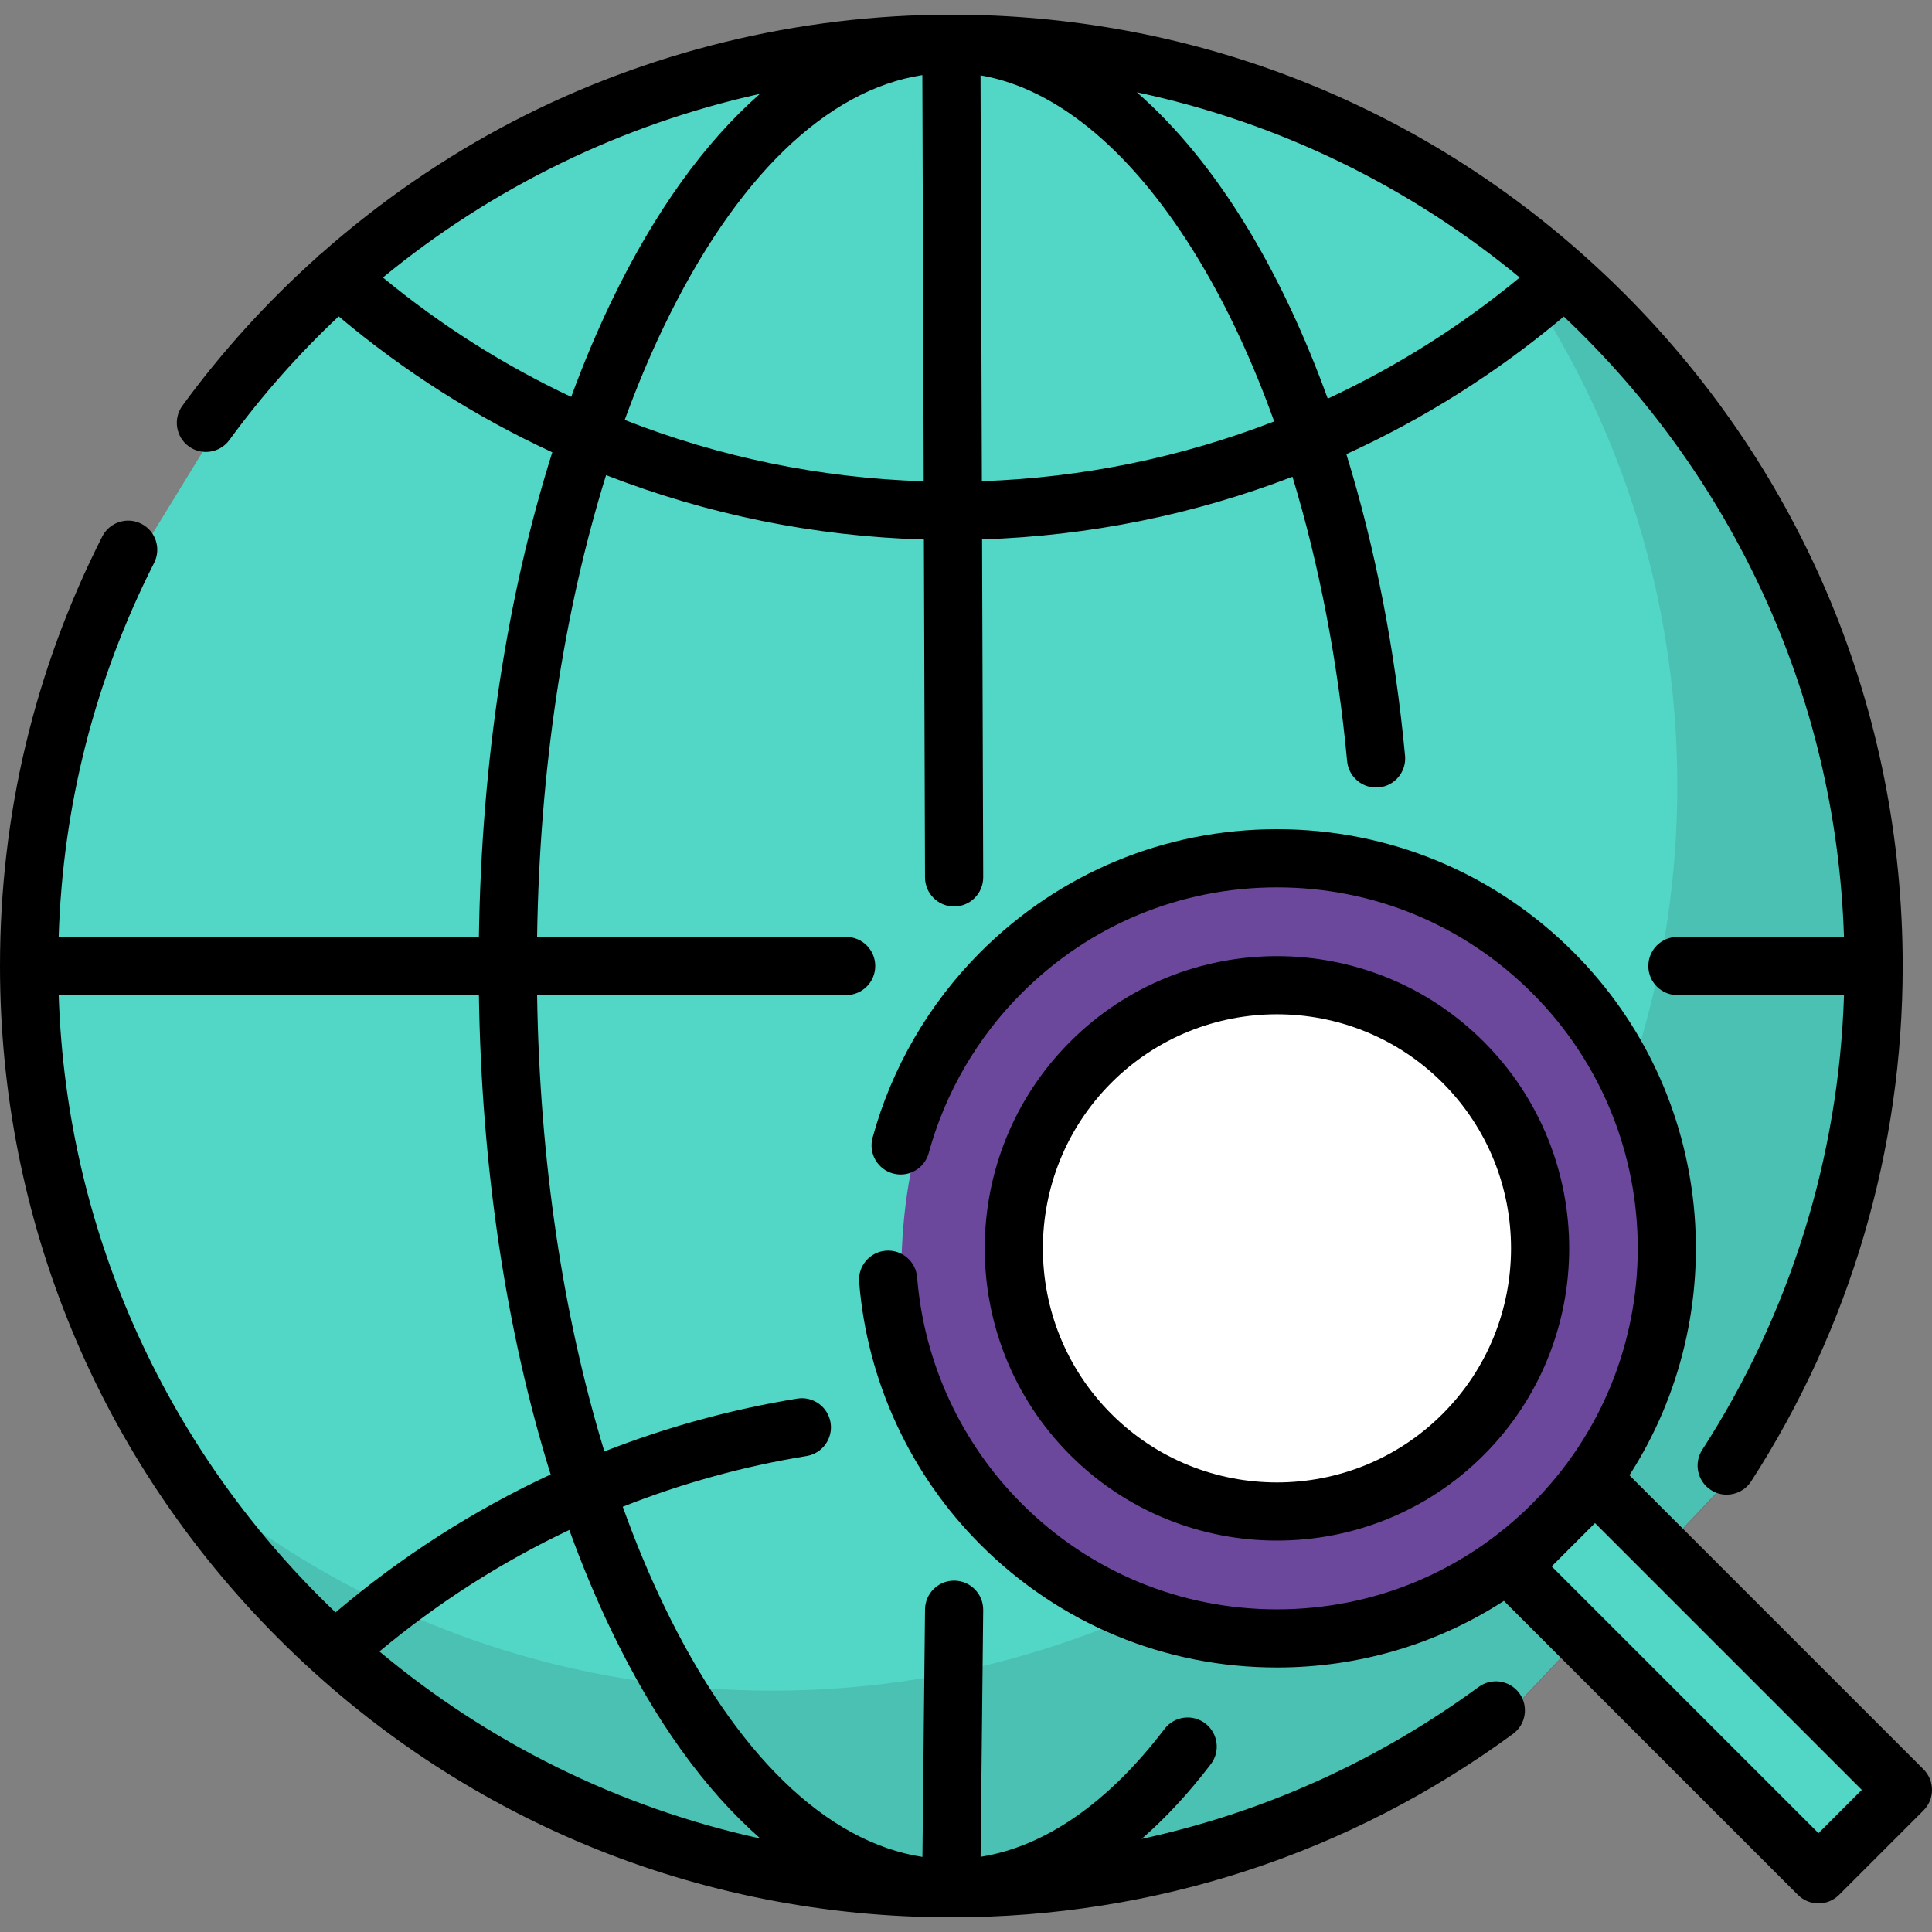 <?xml version="1.0" encoding="iso-8859-1"?>
<!-- Generator: Adobe Illustrator 19.0.0, SVG Export Plug-In . SVG Version: 6.00 Build 0)  -->
<svg version="1.1" id="Layer_1" xmlns="http://www.w3.org/2000/svg" xmlns:xlink="http://www.w3.org/1999/xlink" x="0px" y="0px"
	 viewBox="0 0 512 512" style="enable-background:new 0 0 512 512;" xml:space="preserve">
<rect x="0" y="0" width="512" height="512" fill="#808080" stroke="none"/>
<path style="fill:#52D6C6;" d="M399.849,453.94c-40.439,29.629-90.326,47.123-144.298,47.123
	c-134.981,0-244.405-109.424-244.405-244.405c0-39.697,9.464-77.183,26.259-110.325l20.6-33.609
	c44.449-60.901,116.377-100.47,197.546-100.47c134.981,0,244.405,109.424,244.405,244.405c0,48.79-14.296,94.241-38.929,132.392
	L399.849,453.94z"/>
<path style="opacity:0.1;enable-background:new    ;" d="M398.694,67.268c28.806,39.571,45.814,88.283,45.814,140.975
	c0,47.872-14.027,92.468-38.196,129.9l-60.026,63.668c-39.677,29.072-88.626,46.238-141.583,46.238
	c-52.692,0-101.403-17.008-140.975-45.814c43.599,59.891,114.242,98.83,193.99,98.83c52.957,0,101.905-17.166,141.583-46.236
	l60.026-63.668c24.169-37.434,38.196-82.029,38.196-129.9C497.524,181.511,458.585,110.867,398.694,67.268z"/>
<rect x="383.253" y="423.442" transform="matrix(0.707 0.707 -0.707 0.707 442.296 -189.269)" style="fill:#52D6C6;" width="132.725" height="31.644"/>
<path style="fill:#6C489C;" d="M268.751,258.394c39.379-41.334,105.819-40.369,146.187,0s40.369,105.819,0,146.187
	s-105.819,40.369-146.187,0c-18.071-18.071-29.944-41.094-29.944-64.793C238.805,307.1,246.517,281.731,268.751,258.394z"/>
<circle style="fill:#FFFFFF;" cx="341.848" cy="331.488" r="69.77"/>
<path d="M391.856,447.062c-26.959,19.752-57.235,33.336-89.313,40.272c6.363-5.538,12.496-12.145,18.331-19.8
	c2.582-3.384,1.929-8.222-1.455-10.803c-3.387-2.583-8.223-1.93-10.804,1.456c-14.955,19.613-31.665,31.188-48.745,33.889
	l0.686-65.404c0.044-4.257-3.37-7.743-7.628-7.788c-0.027,0-0.054,0-0.082,0c-4.219,0-7.661,3.399-7.706,7.628l-0.688,65.591
	c-25.47-3.906-49.557-27.212-68.513-66.624c-3.966-8.245-7.602-16.998-10.904-26.179c15.631-6.185,31.946-10.704,48.704-13.436
	c4.203-0.684,7.053-4.647,6.368-8.847c-0.686-4.203-4.643-7.057-8.847-6.368c-17.571,2.863-34.684,7.571-51.096,13.998
	c-11.002-35.915-17.176-77.4-17.829-120.937h81.904c4.258,0,7.708-3.45,7.708-7.708c0-4.258-3.45-7.708-7.708-7.708h-81.904
	c0.662-44.122,6.998-86.133,18.279-122.378c26.687,10.391,55.142,16.222,84.227,17.057l0.298,89.57
	c0.014,4.249,3.463,7.683,7.707,7.683c0.009,0,0.019,0,0.027,0c4.257-0.014,7.696-3.477,7.683-7.734l-0.298-89.548
	c28.383-0.913,56.158-6.574,82.259-16.595c7.024,23.119,11.974,48.639,14.483,75.368c0.398,4.239,4.161,7.354,8.395,6.954
	c4.239-0.398,7.352-4.156,6.954-8.395c-2.657-28.303-7.976-55.381-15.556-79.92c20.631-9.416,40.028-21.646,57.628-36.467
	c44.028,41.542,72.169,99.737,74.251,164.408h-44.143c-4.258,0-7.708,3.45-7.708,7.708c0,4.258,3.45,7.708,7.708,7.708h44.151
	c-1.382,42.949-14.294,84.458-37.566,120.501c-2.309,3.577-1.282,8.348,2.294,10.657c1.293,0.836,2.742,1.233,4.175,1.233
	c2.529,0,5.008-1.245,6.483-3.528c26.273-40.694,40.161-87.92,40.161-136.573c0-67.342-26.225-130.653-73.842-178.27
	c-3.402-3.402-6.893-6.683-10.451-9.865c-0.07-0.066-0.142-0.126-0.213-0.189c-46.213-41.234-105.172-63.79-167.606-63.79l0,0
	c-0.009,0-0.019,0-0.027,0c-0.003,0-0.007,0-0.01,0c-40.357,0.006-80.489,9.779-116.061,28.264
	c-18.298,9.51-35.419,21.347-50.903,35.048c-0.455,0.323-0.885,0.696-1.274,1.127C70.692,80.119,58.749,93.26,48.34,107.52
	c-2.51,3.439-1.757,8.261,1.681,10.77c3.438,2.508,8.26,1.757,10.77-1.681c8.679-11.891,18.4-22.832,28.967-32.764
	c17.31,14.584,36.355,26.665,56.606,36.022c-12.027,38.078-18.772,82.197-19.448,128.426H15.546
	c1.091-34.808,9.582-68.122,25.298-99.132c1.924-3.798,0.406-8.436-3.392-10.361c-3.798-1.924-8.436-0.406-10.361,3.392
	C9.114,177.664,0,215.955,0,256.001c0,67.341,26.225,130.653,73.842,178.269c47.618,47.618,110.93,73.842,178.27,73.842
	c53.974,0,105.447-16.81,148.855-48.615c3.434-2.516,4.178-7.339,1.662-10.773C400.114,445.29,395.289,444.547,391.856,447.062z
	 M165.552,111.289c3.165-8.666,6.625-16.948,10.387-24.768c18.952-39.403,43.032-62.708,68.494-66.622l0.358,107.646
	C217.416,126.701,190.644,121.145,165.552,111.289z M260.207,127.518l-0.358-107.544c20.508,3.472,40.842,20.595,57.986,49.109
	c7.545,12.549,14.198,26.899,19.836,42.601C313.104,121.204,286.946,126.608,260.207,127.518z M351.865,105.648
	c-5.922-16.353-12.903-31.342-20.819-44.508c-9.069-15.085-19.113-27.396-29.779-36.688c37.958,8.05,72.588,25.211,101.47,49.098
	C387.105,86.459,370.003,97.218,351.865,105.648z M101.478,73.542c28.958-23.834,63.261-40.567,99.91-48.667
	c-14.636,12.829-27.973,31.324-39.343,54.964c-3.856,8.019-7.411,16.492-10.668,25.342C133.601,96.819,116.83,86.221,101.478,73.542
	z M15.555,263.709h111.361c0.667,45.666,7.258,89.275,19.012,127.035c-20.44,9.502-39.611,21.767-57.002,36.553
	C45.399,385.811,17.622,327.95,15.555,263.709z M100.549,437.657c15.447-12.895,32.355-23.695,50.325-32.208
	c3.392,9.349,7.115,18.28,11.171,26.713c11.402,23.706,24.783,42.238,39.465,55.071
	C163.707,478.966,129.254,461.646,100.549,437.657z"/>
<path d="M338.406,408.27c19.841,0,39.681-7.552,54.788-22.656c30.209-30.209,30.209-79.364,0-109.572
	c-30.21-30.208-79.362-30.21-109.573,0c-30.209,30.209-30.209,79.364,0,109.572C298.725,400.718,318.566,408.27,338.406,408.27z
	 M294.522,286.944c12.098-12.099,27.991-18.149,43.884-18.149c15.893,0,31.787,6.05,43.885,18.149
	c24.199,24.198,24.199,63.571,0,87.768c-24.197,24.198-63.572,24.2-87.769,0C270.323,350.515,270.323,311.142,294.522,286.944z"/>
<path d="M509.743,468.887l-77.933-77.933c27.69-42.998,22.742-101.068-14.86-138.67c-20.98-20.98-48.875-32.534-78.545-32.534
	c-29.67,0-57.565,11.554-78.546,32.534c-13.666,13.667-23.563,30.693-28.617,49.24c-1.119,4.107,1.303,8.343,5.411,9.464
	c4.106,1.118,8.345-1.303,9.464-5.411c4.35-15.959,12.871-30.618,24.645-42.391c18.068-18.069,42.09-28.02,67.643-28.02
	c25.551,0,49.575,9.951,67.642,28.02c37.299,37.298,37.299,97.987,0,135.285c-18.067,18.069-42.09,28.02-67.642,28.02
	c-25.553,0-49.575-9.951-67.643-28.02c-16.061-16.06-25.902-37.353-27.711-59.957c-0.34-4.244-4.058-7.403-8.299-7.069
	c-4.244,0.34-7.408,4.056-7.069,8.299c2.102,26.252,13.53,50.981,32.178,69.629c20.981,20.98,48.876,32.534,78.546,32.534
	c21.662,0,42.375-6.167,60.144-17.656l77.914,77.915c1.446,1.445,3.406,2.257,5.451,2.257s4.004-0.812,5.451-2.258l22.376-22.376
	C512.752,476.778,512.752,471.898,509.743,468.887z M481.917,485.813l-70.704-70.704l5.717-5.716
	c0.007-0.007,0.014-0.013,0.022-0.021c0.006-0.006,0.012-0.013,0.02-0.021l5.717-5.717l70.703,70.703L481.917,485.813z"/>
<g>
</g>
<g>
</g>
<g>
</g>
<g>
</g>
<g>
</g>
<g>
</g>
<g>
</g>
<g>
</g>
<g>
</g>
<g>
</g>
<g>
</g>
<g>
</g>
<g>
</g>
<g>
</g>
<g>
</g>
</svg>
